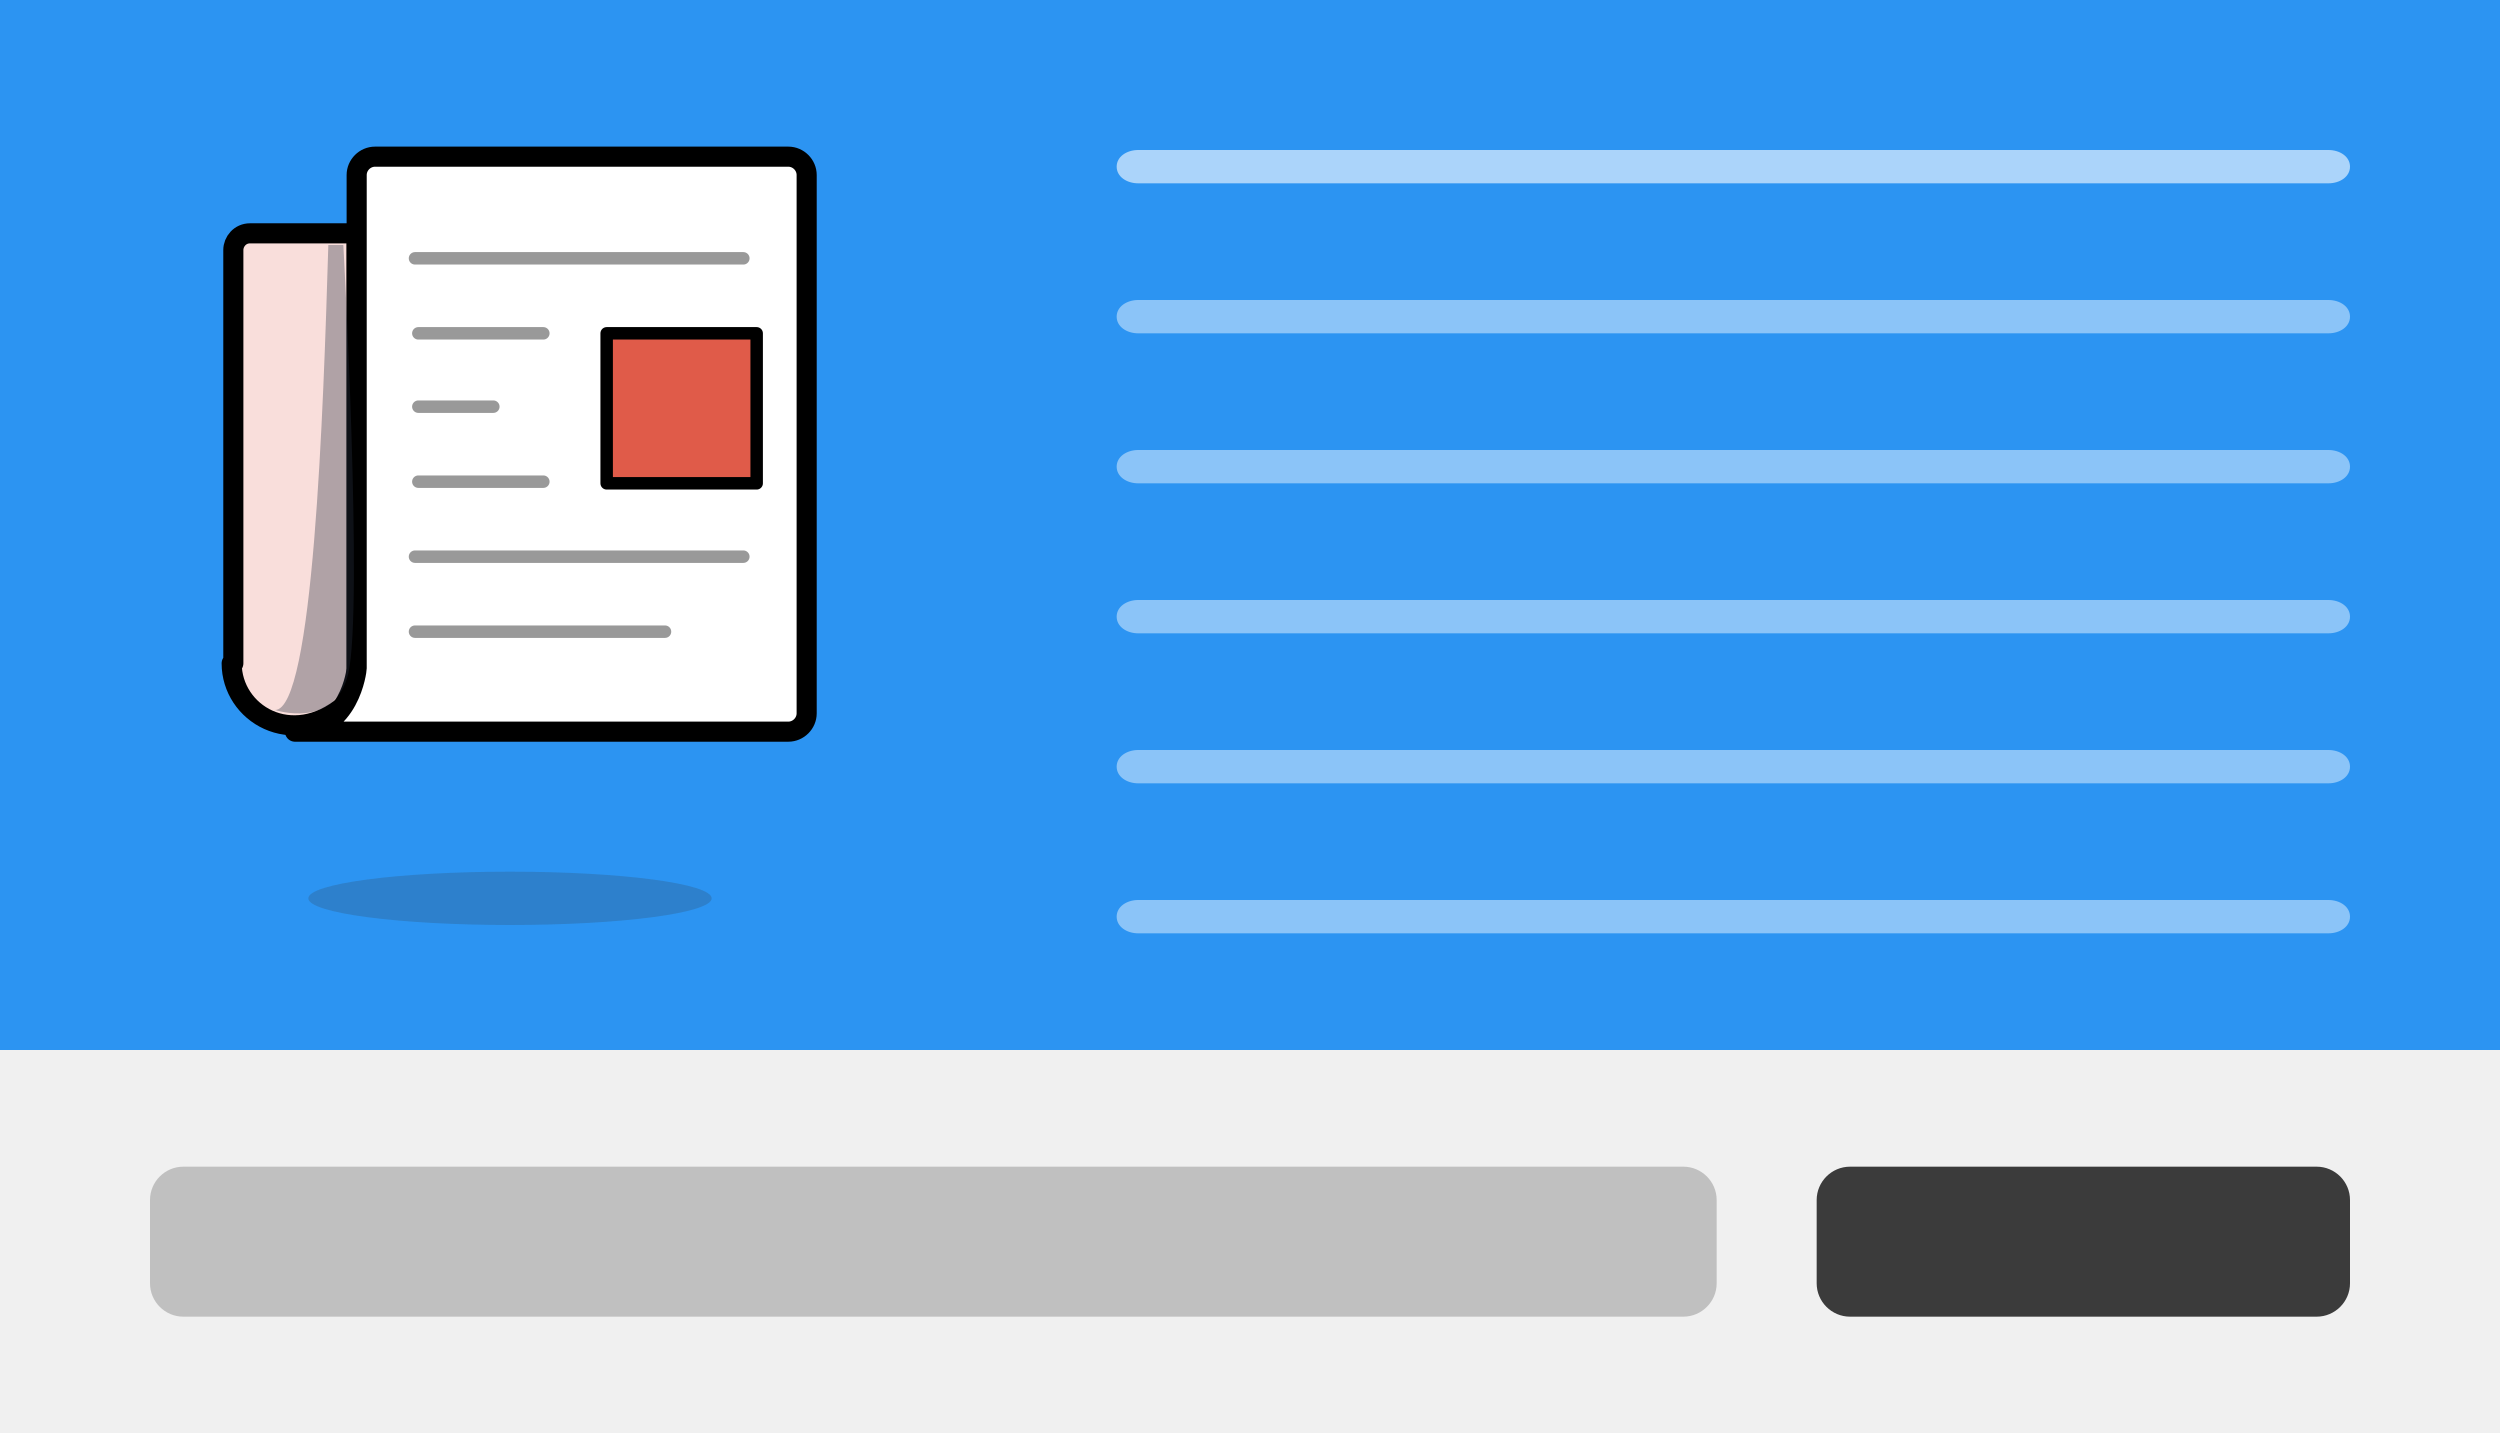 <?xml version="1.0" encoding="utf-8"?>
<!-- Generator: Adobe Illustrator 19.1.0, SVG Export Plug-In . SVG Version: 6.00 Build 0)  -->
<svg version="1.1" id="Layer_1" xmlns="http://www.w3.org/2000/svg" xmlns:xlink="http://www.w3.org/1999/xlink" x="0px" y="0px"
	 viewBox="-320 264 150 86" style="enable-background:new -320 264 150 86;" xml:space="preserve">
<rect x="-320" y="264" width="150" height="86" fill="#808080" stroke="none"/>
<style type="text/css">
	.st0{fill:#F0F0F0;}
	.st1{fill:#2C94F2;}
	.st2{opacity:0.6;fill:#FFFFFF;enable-background:new    ;}
	.st3{opacity:0.45;fill:#FFFFFF;enable-background:new    ;}
	.st4{opacity:0.2;enable-background:new    ;}
	.st5{fill:#3B3B3B;}
	.st6{display:none;}
	.st7{opacity:0.2;fill:#333333;enable-background:new    ;}
	.st8{fill:#F9DEDB;stroke:#000000;stroke-width:1.206;stroke-linecap:round;stroke-linejoin:round;stroke-miterlimit:10;}
	.st9{fill:#FFFFFF;stroke:#000000;stroke-width:1.206;stroke-linecap:round;stroke-linejoin:round;stroke-miterlimit:10;}
	.st10{fill:none;stroke:#999999;stroke-width:0.748;stroke-linecap:round;stroke-linejoin:round;stroke-miterlimit:10;}
	.st11{fill:#E05B49;stroke:#000000;stroke-width:0.748;stroke-linecap:round;stroke-linejoin:round;stroke-miterlimit:10;}
	.st12{opacity:0.35;fill:#293342;enable-background:new    ;}
</style>
<rect x="-320" y="327" class="st0" width="150" height="23"/>
<rect x="-320" y="264" class="st1" width="150" height="63"/>
<path class="st2" d="M-180.3,275h-71.4c-0.7,0-1.3-0.4-1.3-1l0,0c0-0.6,0.6-1,1.3-1h71.4c0.7,0,1.3,0.4,1.3,1l0,0
	C-179,274.6-179.6,275-180.3,275z"/>
<path class="st3" d="M-180.3,284h-71.4c-0.7,0-1.3-0.4-1.3-1l0,0c0-0.6,0.6-1,1.3-1h71.4c0.7,0,1.3,0.4,1.3,1l0,0
	C-179,283.6-179.6,284-180.3,284z"/>
<path class="st3" d="M-180.3,293h-71.4c-0.7,0-1.3-0.4-1.3-1l0,0c0-0.6,0.6-1,1.3-1h71.4c0.7,0,1.3,0.4,1.3,1l0,0
	C-179,292.6-179.6,293-180.3,293z"/>
<path class="st3" d="M-180.3,302h-71.4c-0.7,0-1.3-0.4-1.3-1l0,0c0-0.6,0.6-1,1.3-1h71.4c0.7,0,1.3,0.4,1.3,1l0,0
	C-179,301.6-179.6,302-180.3,302z"/>
<path class="st3" d="M-180.3,311h-71.4c-0.7,0-1.3-0.4-1.3-1l0,0c0-0.6,0.6-1,1.3-1h71.4c0.7,0,1.3,0.4,1.3,1l0,0
	C-179,310.6-179.6,311-180.3,311z"/>
<path class="st3" d="M-180.3,320h-71.4c-0.7,0-1.3-0.4-1.3-1l0,0c0-0.6,0.6-1,1.3-1h71.4c0.7,0,1.3,0.4,1.3,1l0,0
	C-179,319.6-179.6,320-180.3,320z"/>
<path class="st4" d="M-219,343h-90c-1.1,0-2-0.9-2-2v-5c0-1.1,0.9-2,2-2h90c1.1,0,2,0.9,2,2v5C-217,342.1-217.9,343-219,343z"/>
<path class="st5" d="M-181,343h-28c-1.1,0-2-0.9-2-2v-5c0-1.1,0.9-2,2-2h28c1.1,0,2,0.9,2,2v5C-179,342.1-179.9,343-181,343z"/>
<g id="Layer_2" class="st6">
</g>
<ellipse class="st7" cx="-289.4" cy="317.9" rx="12.1" ry="1.6"/>
<path class="st8" d="M-306.1,303.8c0,3,3.6,5.2,6.8,2.5c0.5-0.4,0.7-1,0.7-1.6V278h-6.4c-0.6,0-1,0.5-1,1v24.8H-306.1z"/>
<path class="st9" d="M-302.3,307.9h29.6c0.6,0,1.1-0.5,1.1-1.1v-32.3c0-0.6-0.5-1.1-1.1-1.1h-24.8c-0.6,0-1.1,0.5-1.1,1.1v29.6
	C-298.6,304.2-299,307.9-302.3,307.9z"/>
<line class="st10" x1="-294.9" y1="284" x2="-287.4" y2="284"/>
<line class="st10" x1="-295.1" y1="279.5" x2="-275.4" y2="279.5"/>
<line class="st10" x1="-294.9" y1="288.4" x2="-290.4" y2="288.4"/>
<line class="st10" x1="-294.9" y1="292.9" x2="-287.4" y2="292.9"/>
<rect x="-283.6" y="284" class="st11" width="9" height="9"/>
<line class="st10" x1="-295.1" y1="297.4" x2="-275.4" y2="297.4"/>
<line class="st10" x1="-295.1" y1="301.9" x2="-280.1" y2="301.9"/>
<path class="st12" d="M-299.4,278.7h-0.9c-0.3,10-0.9,27.9-3.2,27.9c0,0,3.6,1.2,4.4-2.2C-298.2,300.4-299.4,278.7-299.4,278.7z"/>
</svg>

